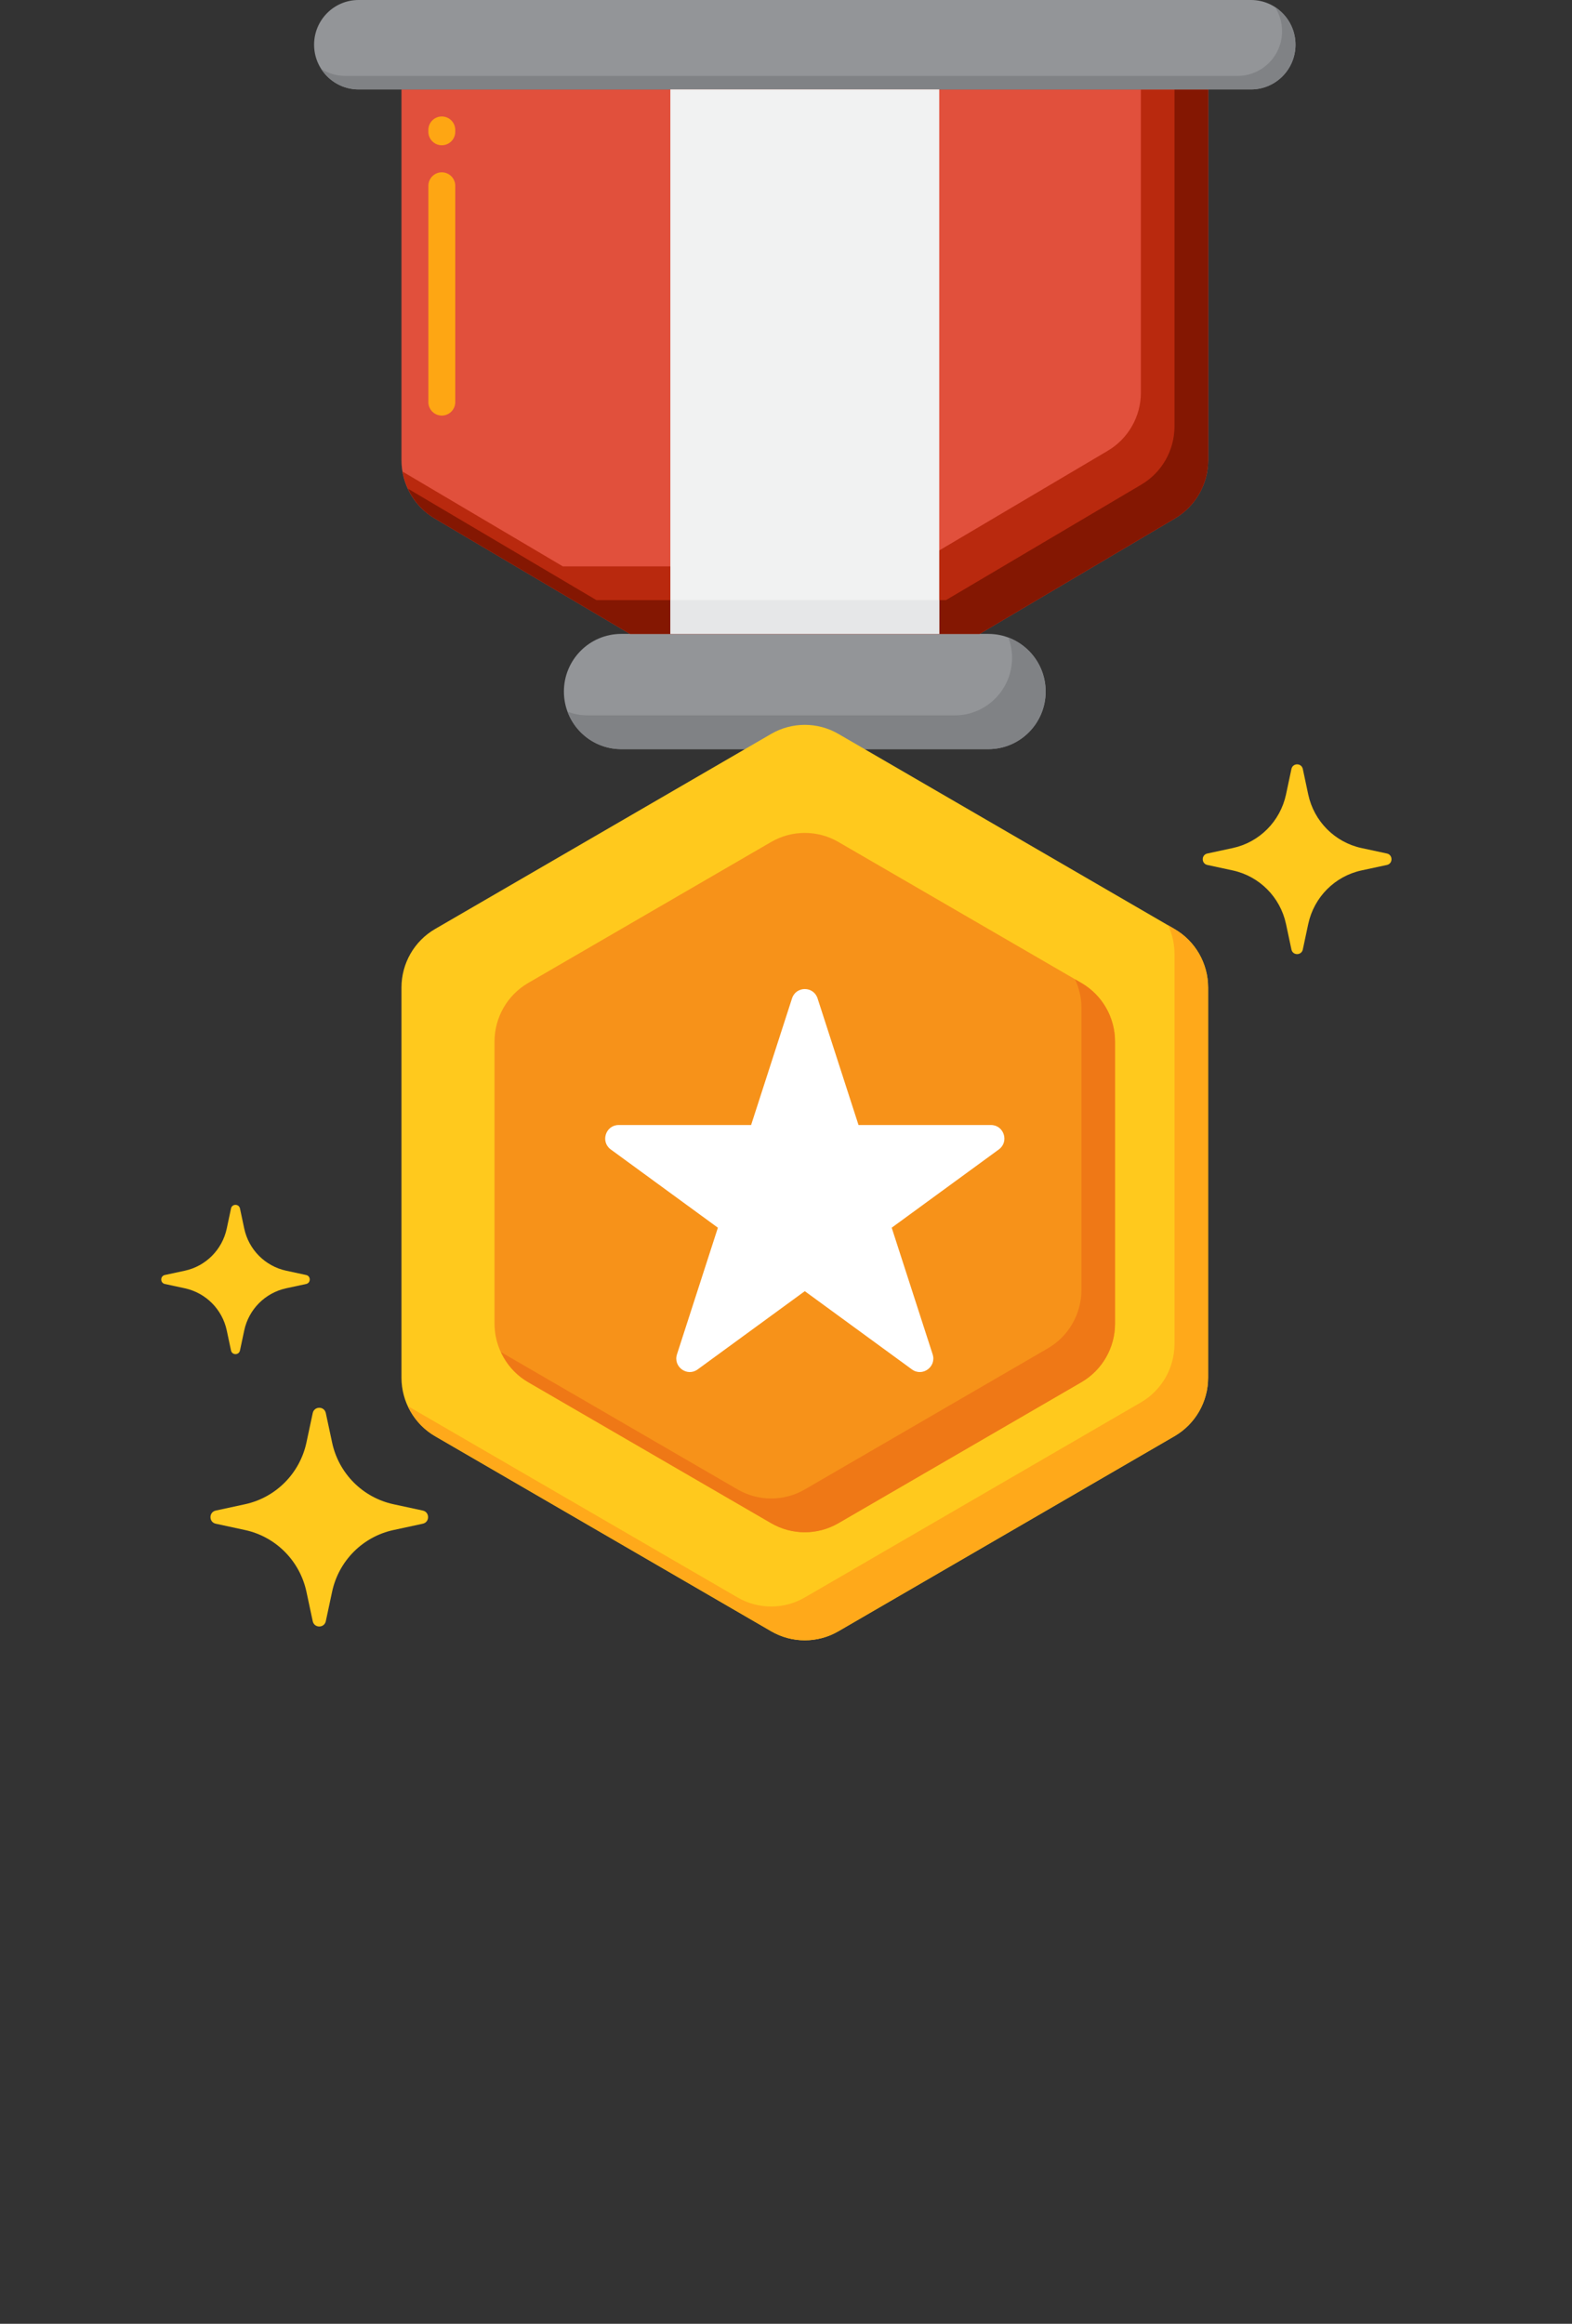 <svg xmlns="http://www.w3.org/2000/svg" width="46" height="68" viewBox="0 0 46 68" fill="none">
  <rect x="0" y="0" width="46" height="68" fill="#333333" stroke="none"/>
  <path d="M28.921 21.922H18.179C17.252 21.922 16.501 21.168 16.501 20.236C16.501 19.305 17.252 18.55 18.179 18.55H28.921C29.847 18.55 30.598 19.305 30.598 20.236C30.598 21.168 29.847 21.922 28.921 21.922Z" fill="#939598"/>
  <path d="M29.507 18.658C29.576 18.842 29.615 19.04 29.615 19.247C29.615 20.179 28.864 20.934 27.938 20.934H17.195C16.989 20.934 16.791 20.894 16.609 20.826C16.847 21.466 17.459 21.922 18.179 21.922H28.921C29.847 21.922 30.598 21.167 30.598 20.236C30.598 19.513 30.144 18.897 29.507 18.658Z" fill="#808285"/>
  <path d="M35.352 2.617H11.748V13.464C11.748 14.165 12.117 14.814 12.717 15.169L18.436 18.55H28.664L34.382 15.169C34.983 14.813 35.352 14.165 35.352 13.464V2.617Z" fill="#EC523D" fill-opacity="0.94"/>
  <path d="M12.928 12.161C12.711 12.161 12.535 11.984 12.535 11.766V5.438C12.535 5.22 12.711 5.042 12.928 5.042C13.145 5.042 13.322 5.22 13.322 5.438V11.766C13.322 11.984 13.145 12.161 12.928 12.161ZM12.928 4.251C12.711 4.251 12.535 4.074 12.535 3.856V3.803C12.535 3.585 12.711 3.408 12.928 3.408C13.145 3.408 13.322 3.585 13.322 3.803V3.856C13.322 4.074 13.145 4.251 12.928 4.251Z" fill="#FEA613"/>
  <path d="M33.385 2.617V11.487C33.385 12.188 33.016 12.836 32.415 13.191L26.697 16.573H16.469L11.78 13.8C11.877 14.367 12.214 14.871 12.718 15.169L18.436 18.55H28.664L34.382 15.169C34.983 14.813 35.352 14.165 35.352 13.464V2.617H33.385Z" fill="#B9290E"/>
  <path d="M34.368 2.617V12.476C34.368 13.176 34 13.825 33.399 14.18L27.681 17.561H17.452L11.936 14.299C12.102 14.656 12.369 14.963 12.717 15.169L18.436 18.55H28.664L34.382 15.169C34.983 14.813 35.352 14.165 35.352 13.464V2.617H34.368Z" fill="#841702"/>
  <path d="M36.607 2.617H10.492C9.774 2.617 9.191 2.031 9.191 1.308C9.191 0.586 9.773 0 10.492 0H36.607C37.326 0 37.909 0.586 37.909 1.308C37.909 2.031 37.326 2.617 36.607 2.617Z" fill="#939598"/>
  <path d="M37.309 0.208C37.439 0.411 37.516 0.653 37.516 0.913C37.516 1.635 36.933 2.221 36.214 2.221H10.099C9.84 2.221 9.6 2.145 9.397 2.014C9.629 2.376 10.032 2.617 10.492 2.617H36.608C37.326 2.617 37.909 2.031 37.909 1.308C37.909 0.846 37.67 0.44 37.309 0.208Z" fill="#808285"/>
  <path d="M19.616 2.617H27.484V18.55H19.616V2.617Z" fill="#F1F2F2"/>
  <path d="M19.616 17.561H27.484V18.55H19.616V17.561Z" fill="#E6E7E8"/>
  <path d="M35.352 40.314V28.897C35.352 28.191 34.977 27.538 34.368 27.185L24.533 21.476C23.925 21.123 23.175 21.123 22.566 21.476L12.731 27.185C12.123 27.538 11.748 28.191 11.748 28.897V40.314C11.748 41.021 12.123 41.673 12.731 42.027L22.566 47.735C23.175 48.088 23.925 48.088 24.533 47.735L34.368 42.027C34.977 41.673 35.352 41.021 35.352 40.314Z" fill="#FFC91D"/>
  <path d="M34.368 27.185L34.182 27.076C34.301 27.334 34.368 27.615 34.368 27.909V39.325C34.368 40.032 33.993 40.685 33.385 41.038L23.55 46.746C22.941 47.099 22.191 47.099 21.583 46.746L11.934 41.146C12.102 41.509 12.375 41.82 12.731 42.026L22.566 47.735C23.175 48.088 23.925 48.088 24.533 47.735L34.368 42.026C34.977 41.673 35.352 41.02 35.352 40.314V28.897C35.352 28.191 34.977 27.538 34.368 27.185Z" fill="#FFA91A"/>
  <path d="M32.628 38.733V30.478C32.628 29.771 32.254 29.119 31.645 28.765L24.533 24.638C23.925 24.285 23.175 24.285 22.566 24.638L15.455 28.765C14.846 29.119 14.471 29.772 14.471 30.478V38.733C14.471 39.44 14.846 40.093 15.455 40.446L22.566 44.573C23.175 44.926 23.925 44.926 24.533 44.573L31.645 40.446C32.254 40.093 32.628 39.44 32.628 38.733Z" fill="#F79219"/>
  <path d="M31.645 28.765L31.458 28.657C31.577 28.914 31.645 29.196 31.645 29.489V37.745C31.645 38.451 31.27 39.104 30.661 39.457L23.55 43.585C22.941 43.938 22.191 43.938 21.583 43.585L14.658 39.565C14.826 39.928 15.099 40.239 15.455 40.446L22.566 44.573C23.175 44.926 23.925 44.926 24.533 44.573L31.645 40.446C32.253 40.092 32.628 39.44 32.628 38.733V30.478C32.628 29.771 32.253 29.119 31.645 28.765Z" fill="#EF7816"/>
  <path d="M23.924 29.216L25.122 32.921H28.997C29.378 32.921 29.536 33.411 29.228 33.636L26.093 35.926L27.291 39.631C27.408 39.995 26.994 40.298 26.685 40.073L23.55 37.783L20.415 40.073C20.107 40.298 19.692 39.995 19.81 39.631L21.007 35.926L17.872 33.636C17.564 33.411 17.722 32.921 18.104 32.921H21.979L23.176 29.216C23.294 28.851 23.806 28.851 23.924 29.216Z" fill="white"/>
  <path d="M7.022 35.363L7.147 35.951C7.279 36.569 7.759 37.051 8.373 37.184L8.958 37.31C9.099 37.34 9.099 37.542 8.958 37.573L8.373 37.699C7.759 37.832 7.279 38.314 7.147 38.931L7.022 39.519C6.991 39.661 6.79 39.661 6.76 39.519L6.635 38.931C6.503 38.314 6.023 37.832 5.409 37.699L4.824 37.573C4.683 37.542 4.683 37.34 4.824 37.31L5.409 37.184C6.023 37.051 6.503 36.569 6.635 35.951L6.76 35.363C6.79 35.222 6.991 35.222 7.022 35.363Z" fill="#FFC91D"/>
  <path d="M9.534 41.351L9.718 42.212C9.911 43.117 10.614 43.823 11.514 44.018L12.371 44.203C12.578 44.247 12.578 44.544 12.371 44.588L11.514 44.773C10.614 44.967 9.911 45.674 9.718 46.579L9.534 47.44C9.49 47.648 9.195 47.648 9.151 47.44L8.967 46.579C8.773 45.674 8.07 44.967 7.17 44.773L6.314 44.588C6.107 44.544 6.107 44.247 6.314 44.203L7.17 44.018C8.07 43.823 8.773 43.117 8.967 42.212L9.151 41.351C9.195 41.143 9.49 41.143 9.534 41.351Z" fill="#FFC91D"/>
  <path d="M38.123 22.502L38.282 23.25C38.45 24.034 39.06 24.647 39.84 24.816L40.584 24.976C40.763 25.015 40.763 25.272 40.584 25.311L39.84 25.471C39.06 25.64 38.45 26.253 38.282 27.038L38.123 27.785C38.084 27.965 37.829 27.965 37.79 27.785L37.631 27.038C37.463 26.253 36.853 25.64 36.072 25.471L35.329 25.311C35.15 25.272 35.15 25.015 35.329 24.976L36.072 24.816C36.853 24.648 37.463 24.034 37.631 23.25L37.79 22.502C37.829 22.322 38.084 22.322 38.123 22.502Z" fill="#FFC91D"/>
</svg>